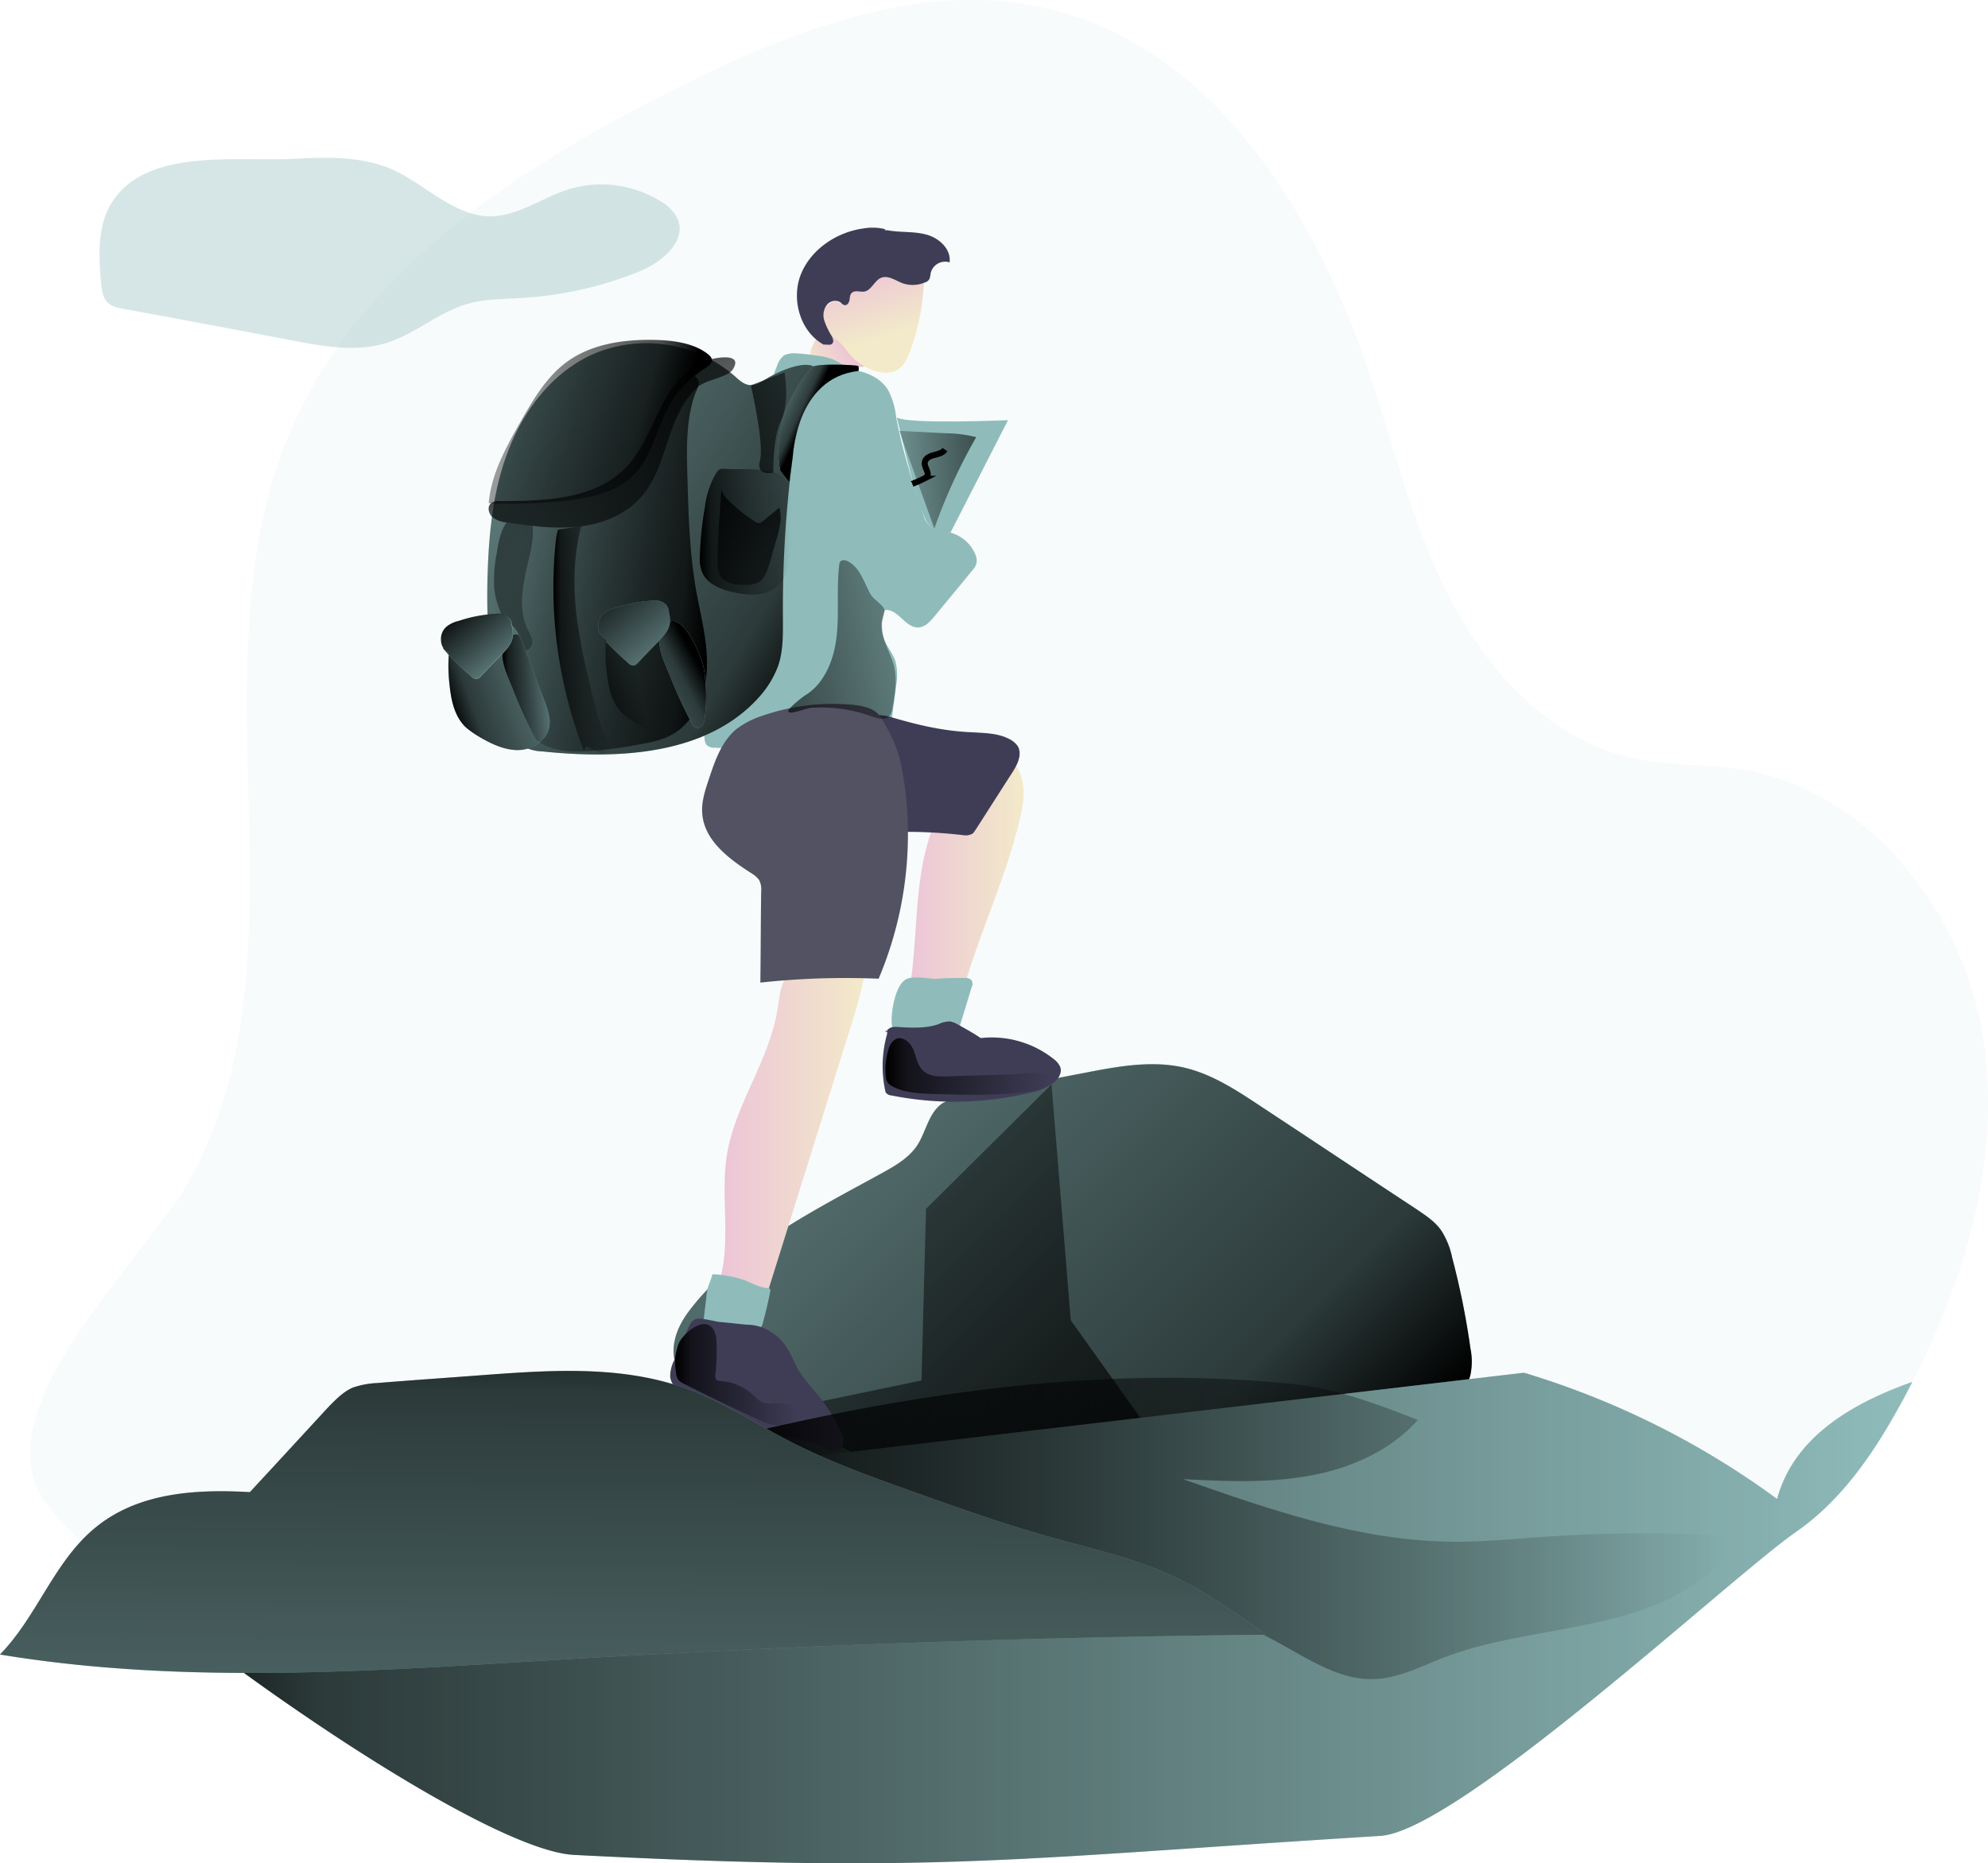<svg id="Layer_1" data-name="Layer 1" xmlns="http://www.w3.org/2000/svg" xmlns:xlink="http://www.w3.org/1999/xlink" width="510.81" height="478.8" viewBox="0 0 510.81 478.8">
  <defs>
    <linearGradient id="linear-gradient" x1="380.12" y1="402.43" x2="137.99" y2="159.16" gradientUnits="userSpaceOnUse">
      <stop offset="0.01"/>
      <stop offset="0.13" stop-opacity="0.69"/>
      <stop offset="1" stop-opacity="0"/>
    </linearGradient>
    <linearGradient id="linear-gradient-2" x1="356.16" y1="403.88" x2="176.89" y2="223.76" xlink:href="#linear-gradient"/>
    <linearGradient id="linear-gradient-3" x1="276.8" y1="256.45" x2="306.74" y2="256.45" gradientTransform="matrix(1, 0, 0, -1, 0, 490)" gradientUnits="userSpaceOnUse">
      <stop offset="0" stop-color="#ecc4d7"/>
      <stop offset="0.42" stop-color="#efd4d1"/>
      <stop offset="1" stop-color="#f2eac9"/>
    </linearGradient>
    <linearGradient id="linear-gradient-4" x1="228.33" y1="196.6" x2="266.27" y2="196.6" xlink:href="#linear-gradient-3"/>
    <linearGradient id="linear-gradient-5" x1="261.32" y1="398.19" x2="251.37" y2="392.11" xlink:href="#linear-gradient-3"/>
    <linearGradient id="linear-gradient-6" x1="265.89" y1="418.75" x2="271.62" y2="400.71" xlink:href="#linear-gradient-3"/>
    <linearGradient id="linear-gradient-7" x1="64.91" y1="418.77" x2="535.15" y2="418.77" xlink:href="#linear-gradient"/>
    <linearGradient id="linear-gradient-8" x1="227.89" y1="395.76" x2="487.45" y2="395.76" xlink:href="#linear-gradient"/>
    <linearGradient id="linear-gradient-9" x1="259.95" y1="172.53" x2="104.26" y2="79.8" xlink:href="#linear-gradient"/>
    <linearGradient id="linear-gradient-10" x1="227" y1="149.15" x2="171.22" y2="145.64" xlink:href="#linear-gradient"/>
    <linearGradient id="linear-gradient-11" x1="143.85" y1="145.61" x2="202.81" y2="159.63" xlink:href="#linear-gradient"/>
    <linearGradient id="linear-gradient-12" x1="159.01" y1="185.82" x2="204.81" y2="169.79" xlink:href="#linear-gradient"/>
    <linearGradient id="linear-gradient-13" x1="191.53" y1="102.11" x2="252.49" y2="186.53" xlink:href="#linear-gradient"/>
    <linearGradient id="linear-gradient-14" x1="172.85" y1="179.8" x2="184.81" y2="179.8" xlink:href="#linear-gradient"/>
    <linearGradient id="linear-gradient-15" x1="193.78" y1="181.41" x2="227.63" y2="173.81" gradientUnits="userSpaceOnUse">
      <stop offset="0.01"/>
      <stop offset="0.42" stop-opacity="0"/>
    </linearGradient>
    <linearGradient id="linear-gradient-16" x1="223.94" y1="174.1" x2="184.73" y2="195" xlink:href="#linear-gradient"/>
    <linearGradient id="linear-gradient-17" x1="185.95" y1="167.39" x2="200.87" y2="167.39" xlink:href="#linear-gradient"/>
    <linearGradient id="linear-gradient-18" x1="223.57" y1="139.63" x2="247.07" y2="139.63" xlink:href="#linear-gradient"/>
    <linearGradient id="linear-gradient-19" x1="236.35" y1="124.16" x2="235.96" y2="194.94" xlink:href="#linear-gradient"/>
    <linearGradient id="linear-gradient-20" x1="307.47" y1="124.34" x2="261.67" y2="127.49" xlink:href="#linear-gradient"/>
    <linearGradient id="linear-gradient-21" x1="223.37" y1="176.35" x2="309.69" y2="157.97" xlink:href="#linear-gradient"/>
    <linearGradient id="linear-gradient-22" x1="251.2" y1="110.02" x2="236.22" y2="102.96" xlink:href="#linear-gradient"/>
    <linearGradient id="linear-gradient-23" x1="227.54" y1="112.8" x2="275.62" y2="109.36" xlink:href="#linear-gradient"/>
    <linearGradient id="linear-gradient-24" x1="218.04" y1="117.69" x2="136.19" y2="97.09" xlink:href="#linear-gradient"/>
    <linearGradient id="linear-gradient-25" x1="196" y1="149.43" x2="223.33" y2="182.92" gradientUnits="userSpaceOnUse">
      <stop offset="0.01"/>
      <stop offset="1" stop-opacity="0"/>
    </linearGradient>
    <linearGradient id="linear-gradient-26" x1="159.75" y1="158" x2="179.59" y2="182.04" xlink:href="#linear-gradient-25"/>
    <linearGradient id="linear-gradient-27" x1="207.11" y1="323.28" x2="205.39" y2="613.48" xlink:href="#linear-gradient"/>
    <linearGradient id="linear-gradient-28" x1="217.24" y1="356.28" x2="248.96" y2="356.28" xlink:href="#linear-gradient"/>
    <linearGradient id="linear-gradient-29" x1="271.27" y1="277.01" x2="313.89" y2="277.01" xlink:href="#linear-gradient"/>
  </defs>
  <title>Hiking Traveller</title>
  <path d="M535.15,358.09q-1.1,2.16-2.25,4.29c-7,13-15.45,25.82-27.64,34.26-16.57,11.48-86.72,76.91-106.85,78.13-93.61,5.8-113.45,9.66-207.16,4.88-23-1.17-97.18-52.63-126.34-80.27A94.83,94.83,0,0,1,56.07,390C37.37,366.45,81,326.6,92.26,306.58c31.92-56.72.71-131.23,25.51-191.41,17.28-42,58.55-68.71,99.11-89.14,30.29-15.25,64.45-28.77,97.38-20.54C356,16,382,58.05,395.58,98.91c6.71,20,11.59,40.86,21.65,59.56s26.22,35.28,47,39.55c8.74,1.83,17.79,1.32,26.63,2.64,32.33,5,56.62,35.37,62.21,67.59C558.35,298.89,549.33,330.35,535.15,358.09Z" transform="translate(-43.76 -3)" fill="#8fbcbb" opacity="0.07" style="isolation: isolate"/>
  <path d="M270.44,304.41c3.35-1.83,6.81-3.86,8.94-7,2.34-3.56,2.95-8.44,6.51-10.88a15.53,15.53,0,0,1,5.29-1.83l31.71-6.1c7.83-1.52,16-3,23.89-1.52s14.74,6.1,21.34,10.47c13.12,8.64,26.23,17.38,39.34,26,2.54,1.73,5.29,3.45,6.91,6.1a20.82,20.82,0,0,1,2.54,6.6,199.84,199.84,0,0,1,4.68,23.28,16.66,16.66,0,0,1,0,6.71c-.51,2.24-1.93,4.07-3.25,5.9-9.46,13.11-18.91,26.12-28.46,39.23-2.14,3.05-4.68,6.2-8.34,6.91-2,.41-4.17-.1-6.2-.5-24.5-4.88-50.32-1.73-74.3-8.54-9-2.54-17.39-6.41-25.82-10.27s-17.08-7.83-25.62-11.79c-14-6.4-43.3-17.79-28.87-37.2C232.73,324,253.46,313.76,270.44,304.41Z" transform="translate(-43.76 -3)" fill="#8fbcbb"/>
  <path d="M270.44,304.41c3.35-1.83,6.81-3.86,8.94-7,2.34-3.56,2.95-8.44,6.51-10.88a15.53,15.53,0,0,1,5.29-1.83l31.71-6.1c7.83-1.52,16-3,23.89-1.52s14.74,6.1,21.34,10.47c13.12,8.64,26.23,17.38,39.34,26,2.54,1.73,5.29,3.45,6.91,6.1a20.82,20.82,0,0,1,2.54,6.6,199.84,199.84,0,0,1,4.68,23.28,16.66,16.66,0,0,1,0,6.71c-.51,2.24-1.93,4.07-3.25,5.9-9.46,13.11-18.91,26.12-28.46,39.23-2.14,3.05-4.68,6.2-8.34,6.91-2,.41-4.17-.1-6.2-.5-24.5-4.88-50.32-1.73-74.3-8.54-9-2.54-17.39-6.41-25.82-10.27s-17.08-7.83-25.62-11.79c-14-6.4-43.3-17.79-28.87-37.2C232.73,324,253.46,313.76,270.44,304.41Z" transform="translate(-43.76 -3)" fill="url(#linear-gradient)"/>
  <path d="M239.33,366.31l41.21-8.58,1.15-44.08,32.25-32,4.95,60.63L363,404.09s-68.12-5.15-81.85-16.6S239.33,366.31,239.33,366.31Z" transform="translate(-43.76 -3)" fill="url(#linear-gradient-2)"/>
  <path d="M306.32,203.17c.92,3.35.31,6.91-.51,10.27-3.66,15.65-10.87,30.18-15,45.64-.71,2.64-1.32,5.38-2.95,7.52s-4.57,3.66-7.11,2.74a6.5,6.5,0,0,1-3.77-5.28,22.38,22.38,0,0,1,.51-6.81c1.83-11.29,1.32-23,3.76-34.16,1.53-7,4.48-14,9.25-19.51C295,198.49,303.47,193.11,306.32,203.17Z" transform="translate(-43.76 -3)" fill="url(#linear-gradient-3)"/>
  <path d="M230.59,299.43c-1.83,10.77,1.12,22.26-1.93,32.73a4,4,0,0,0-.2,2.44,3,3,0,0,0,1.73,1.42,19.22,19.22,0,0,0,7.11,1.83,3.46,3.46,0,0,0,2.44-.51,4.82,4.82,0,0,0,1.22-2.13q10.83-34.6,21.65-69.22c1.73-5.59,3.46-11.29,3.66-17.08,0,.1-16.57,2-18.4,3.15-3.76,2.34-3.66,6.71-4.37,10.57C241.27,275.75,232.83,286.52,230.59,299.43Z" transform="translate(-43.76 -3)" fill="url(#linear-gradient-4)"/>
  <path d="M254.89,88a2.64,2.64,0,0,1,.91-.91,2.79,2.79,0,0,1,1.63-.1c2.13.4,3.76,2.13,5.18,3.76A14.33,14.33,0,0,1,266,96.54c0,.2.1.41,0,.51a.79.79,0,0,1-.51.2c-3,.31-10,.92-12.61-.91S253.57,89.83,254.89,88Z" transform="translate(-43.76 -3)" fill="url(#linear-gradient-5)"/>
  <path d="M277.55,93.29c-.61,1.73-1.42,3.56-2.94,4.57-1.93,1.32-4.58,1-6.81.21a14.62,14.62,0,0,1-6.1-4.48,25.83,25.83,0,0,0-2.54-3,24.46,24.46,0,0,1-2-1.52,6,6,0,0,1-1.72-6,4.14,4.14,0,0,1,1.83-2.34,2.45,2.45,0,0,1,2.74.41,26.46,26.46,0,0,1,1.22-7.93,9.1,9.1,0,0,1,2.64-4.47,9.2,9.2,0,0,1,4.37-1.42c4.58-.72,12.71-1.63,12.91,4.67A55.72,55.72,0,0,1,277.55,93.29Z" transform="translate(-43.76 -3)" fill="url(#linear-gradient-6)"/>
  <path d="M255.4,91.56c-6.1-3.35-8.44-11.79-5.8-18.2s9.25-10.77,16.16-11.68a13.54,13.54,0,0,1,5.39.2c-.2.3.31.3.71.3,3.26.61,6.71.21,10,1.12s6.31,3.76,5.9,7.12a3.82,3.82,0,0,0-4.88,2.84,6,6,0,0,1-.3,1.43,1.94,1.94,0,0,1-1.22.91,7.92,7.92,0,0,1-5.9.1c-1.73-.71-3.56-2-5.29-1.32s-2.54,3.36-4.47,3.56c-1,.1-2.23-.41-3.05.3-.51.41-.51,1.22-.61,1.83s-.51,1.43-1.22,1.33c-.4,0-.81-.41-1.12-.72a2.69,2.69,0,0,0-3.65.92,4.48,4.48,0,0,0-.41,4,18.65,18.65,0,0,0,1.83,3.76,3.39,3.39,0,0,1,.4,1.32C257.63,92,256.51,91.46,255.4,91.56Z" transform="translate(-43.76 -3)" fill="#3f3d56"/>
  <path d="M243.4,97.05a5.77,5.77,0,0,1,1.83-2.75,6.34,6.34,0,0,1,3.05-.5c2.13.1,4.17.4,6.3.71a15.32,15.32,0,0,1,3.15.81,21.66,21.66,0,0,1,4.88,3.05,75.12,75.12,0,0,0-9.65,1c-2.75.5-5.39,1.52-8.14,1.93C241.27,101.93,242.49,99.39,243.4,97.05Z" transform="translate(-43.76 -3)" fill="#8fbcbb"/>
  <path d="M222.66,126.63a87.59,87.59,0,0,0-2.23,10.16c-1.83,10.07-3.66,20-5.49,30.09-.61,3.15-.92,6.81,1.52,8.84,1.33,1.12,3.16,1.43,4.88,1.83a3.2,3.2,0,0,1,1.53.82,4,4,0,0,1,.51,1.62c.5,4.27.91,8.54,1.42,12.81a3,3,0,0,0,.51,1.63,2.74,2.74,0,0,0,2.13.71,121.12,121.12,0,0,0,43.91-6,2.9,2.9,0,0,0,1.33-.81,2.09,2.09,0,0,0,.3-1.12c.31-2.64.71-5.18,1-7.83a14.69,14.69,0,0,0-.1-6.3c-.61-2.13-2.24-3.86-3-5.89a9.4,9.4,0,0,1,.3-7.42c3.25-.41,5.18,4.57,8.54,4.47,1.73-.1,2.95-1.43,4.07-2.75,3.25-4,6.6-7.93,9.86-12a3.78,3.78,0,0,0,1-1.73,3.74,3.74,0,0,0-.3-2.34,9.7,9.7,0,0,0-6.51-5.59c-1.63-.4-3.56-.4-4.88-1.42a6.66,6.66,0,0,1-2.13-3.76c-2.65-8-5.29-16.16-6.81-24.5a19.64,19.64,0,0,0-2-6.81c-1.72-2.95-5.08-4.57-8.43-5.18a31.11,31.11,0,0,0-10.17.51c-3.56.61-8.64.71-11.69,2.54a50.23,50.23,0,0,0-19,25.41Z" transform="translate(-43.76 -3)" fill="#8fbcbb"/>
  <path d="M274.2,110.26c2.54,1.83,28.56.71,28.56.71L288,139.84s-3.54.22-5.08-1.42S279.88,134.54,274.2,110.26Z" transform="translate(-43.76 -3)" fill="#8fbcbb"/>
  <path d="M293.51,191.17c3.36.21,6.81.21,9.76,1.83a5.6,5.6,0,0,1,2,1.73c1.22,2.14-.1,4.78-1.42,6.81-3.15,4.88-6.3,9.86-9.45,14.74a6.32,6.32,0,0,1-.71.92,3.74,3.74,0,0,1-2.54.4,124.74,124.74,0,0,0-26.13-.3c-2.64-3.56-5.28-7.22-6.81-11.39s-1.83-9,.31-13a12.32,12.32,0,0,1,14-5.69C279.38,189.24,286,190.87,293.51,191.17Z" transform="translate(-43.76 -3)" fill="#3f3d56"/>
  <path d="M226.83,330.43a23.89,23.89,0,0,1-1,2.85,12.74,12.74,0,0,0-.61,3.45c-.21,1.63-.41,3.26-.61,5a3.13,3.13,0,0,0,.1,1.73c.3.61.91.82,1.52,1.12,2.85,1,6.1.92,9.15.92,1.42,0,3-.21,3.86-1.33a3.83,3.83,0,0,0,.61-1.52c.71-2.64,1.32-5.18,1.83-7.83,0-.2.1-.51-.1-.61a.77.77,0,0,0-.51-.2c-2.54-.2-4.37-1.53-6.6-2.24A29.47,29.47,0,0,0,226.83,330.43Z" transform="translate(-43.76 -3)" fill="#8fbcbb"/>
  <path d="M217.07,352.39a9.18,9.18,0,0,0-1.11,4.37c.3,2.64,2.84,4.27,5.18,5.59a106.48,106.48,0,0,0,29,10.88,16.27,16.27,0,0,1,3.25.81,25.89,25.89,0,0,0,3.56,1.52c1.22.31,2.85,0,3.35-1.22a3.72,3.72,0,0,0-.4-3.25,44.06,44.06,0,0,0-5.9-9.55,56.89,56.89,0,0,1-4.78-6c-1.21-2-2-4.27-3.25-6.2a12.31,12.31,0,0,0-4-4,11.21,11.21,0,0,0-6.2-1.93c-2.34-.2-4.68-.51-7.12-.71-1.62-.2-4.17-1-5.79-.81-1.83.3-2.24,2.64-3,4.06S217.07,350.56,217.07,352.39Z" transform="translate(-43.76 -3)" fill="#3f3d56"/>
  <path d="M291.68,254.3a2.14,2.14,0,0,1,1.73.61,1.91,1.91,0,0,1,0,1.83q-1.68,5.49-3.35,11a4,4,0,0,1-.71,1.42,3.73,3.73,0,0,1-2,.91,38.39,38.39,0,0,1-9.65.51A7.66,7.66,0,0,1,275,270c-1.83-1-2.23-3.45-2.13-5.49.1-2.74,1.22-9.15,4.17-10.06,1.83-.61,5.08,0,7.11.1C286.6,254.3,289.14,254.3,291.68,254.3Z" transform="translate(-43.76 -3)" fill="#8fbcbb"/>
  <path d="M295.75,269.75c-1.93-1.32-4-2.44-6-3.56a5.81,5.81,0,0,0-1.83-.71,6.7,6.7,0,0,0-3.05.71c-3.25,1.12-6.91.92-10.36.71a5.05,5.05,0,0,0-1.73.1c-.51.21-1.12.61-1.22,1.12-.31.21-.41-.4-.1-.2s.3.61.2.91a30.28,30.28,0,0,0-.51,14.13c.1.31.1.71.31.92a2,2,0,0,0,1.32.61,82.59,82.59,0,0,0,35.27-.61,17.25,17.25,0,0,0,5.89-2.24c1.53-1,2.85-2.74,2.24-4.47a5.07,5.07,0,0,0-1.63-2A25.62,25.62,0,0,0,295.75,269.75Z" transform="translate(-43.76 -3)" fill="#3f3d56"/>
  <path d="M535.15,358.09q-1.1,2.16-2.25,4.29c-7,13-15.45,25.82-27.64,34.26-16.57,11.48-86.72,76.91-106.85,78.13-93.61,5.8-113.45,9.66-207.16,4.88-23-1.17-97.18-52.63-126.34-80.27l370.4-43.64a213.33,213.33,0,0,1,65.06,32.43C504.63,372.49,519.23,363.72,535.15,358.09Z" transform="translate(-43.76 -3)" fill="#8fbcbb"/>
  <path d="M535.15,358.09q-1.1,2.16-2.25,4.29c-7,13-15.45,25.82-27.64,34.26-16.57,11.48-86.72,76.91-106.85,78.13-93.61,5.8-113.45,9.66-207.16,4.88-23-1.17-97.18-52.63-126.34-80.27l370.4-43.64a213.33,213.33,0,0,1,65.06,32.43C504.63,372.49,519.23,363.72,535.15,358.09Z" transform="translate(-43.76 -3)" fill="url(#linear-gradient-7)"/>
  <path d="M408.07,367.88c-7.13,8.05-17.59,12.54-28.18,14.4s-21.43,1.35-32.17.81c22.4,7.87,45.3,15.82,69,16.08,8.3.1,16.58-.76,24.87-1.32a352.37,352.37,0,0,1,45.61-.16c1.05,4.08-2.16,8-5.48,10.57-18.61,14.48-45,12.23-67,20.69-5.84,2.25-11.58,5.31-17.83,5.52-8.66.31-16.41-4.82-24-9-22.39-12.47-47.84-18.15-73-23-25.5-4.89-52.55-9.72-72-26.87,3.27-3.17,7.93-4.36,12.37-5.38,44.27-10.2,90.09-16.2,135.5-11.59C386.82,359.73,397.7,363.81,408.07,367.88Z" transform="translate(-43.76 -3)" fill="url(#linear-gradient-8)"/>
  <path d="M247.47,120.22A300.08,300.08,0,0,0,244.93,162c0,4.07.1,8.24-1.22,12.1a25.17,25.17,0,0,1-4.88,8c-13.22,14.84-35.88,16.06-55.6,14a11.43,11.43,0,0,1-5.49-1.53c-2-1.32-3.05-3.66-3.87-5.89-4.57-12.51-5.28-26.13-4.77-39.55.4-10.67,1.62-21.44,5.69-31.41s11.08-18.9,20.84-23.48a34.73,34.73,0,0,1,36.89,5.39c1.22,1.12,2.55,2.34,4.17,2.34,1.43,0,2.75-.92,4-1.63,4.16-2.54,13.52-6.5,13.92-.2.1,2.24-3.56,6.4-4.37,8.54A45.32,45.32,0,0,0,247.47,120.22Z" transform="translate(-43.76 -3)" fill="#8fbcbb"/>
  <path d="M247.47,120.22A300.08,300.08,0,0,0,244.93,162c0,4.07.1,8.24-1.22,12.1a25.17,25.17,0,0,1-4.88,8c-13.22,14.84-35.88,16.06-55.6,14a11.43,11.43,0,0,1-5.49-1.53c-2-1.32-3.05-3.66-3.87-5.89-4.57-12.51-5.28-26.13-4.77-39.55.4-10.67,1.62-21.44,5.69-31.41s11.08-18.9,20.84-23.48a34.73,34.73,0,0,1,36.89,5.39c1.22,1.12,2.55,2.34,4.17,2.34,1.43,0,2.75-.92,4-1.63,4.16-2.54,13.52-6.5,13.92-.2.1,2.24-3.56,6.4-4.37,8.54A45.32,45.32,0,0,0,247.47,120.22Z" transform="translate(-43.76 -3)" fill="url(#linear-gradient-9)"/>
  <path d="M225.39,174.53c-.23,6.72-3,13.85-8.83,17.17-2.88,1.64-6.21,2.21-9.48,2.76a88.57,88.57,0,0,1-14.85,1.64,19.36,19.36,0,0,1-9.15-1.87c-3.94-2.1-6.42-6.14-8.51-10.08a36.59,36.59,0,0,1-3.32-7.88,41.87,41.87,0,0,1-.87-11c.09-8.27.32-16.58,1.86-24.71a69.55,69.55,0,0,1,2.09-8.21A126.86,126.86,0,0,0,190,131.5c5.77-.7,11.84-2,16.06-6,5.7-5.39,6.5-14.2,11-20.61a27.23,27.23,0,0,1,5.06-5.28c2.34,1.44.66,3-.19,5.89-1.93,6.49-1.73,13.4-1.54,20.1.27,9.69.55,19.41,2.21,29C223.8,161.21,225.62,167.81,225.39,174.53Z" transform="translate(-43.76 -3)" fill="url(#linear-gradient-10)"/>
  <path d="M179.25,164.49c.57,1.19,1.33,2.38,1.26,3.69a2.28,2.28,0,0,1-1.7,2c-.19-.48-.37-1-.57-1.48a27,27,0,0,0-1.11-2.53,2.17,2.17,0,0,0-1.73.08c-2.28-3.87-4.27-7.93-4.67-12.36a37.15,37.15,0,0,1,.7-8.92c.42-2.58.88-5.24,2.3-7.42a3.09,3.09,0,0,1,.26-.37h.09c2.17.32,4.35.64,6.51.87.52,3.75-.93,8.28-1.66,11.73C177.89,154.68,177.13,160,179.25,164.49Z" transform="translate(-43.76 -3)" fill="url(#linear-gradient-11)"/>
  <path d="M184.75,190.46a5.13,5.13,0,0,1-.27.78,6.63,6.63,0,0,1-1.73,2.31,9.31,9.31,0,0,1-6.23,2.2c-3.46-.1-6.81-1.73-9.86-3.56a23.49,23.49,0,0,1-3.26-2.34c-2.94-2.84-3.76-7.11-4.16-11.18a39.68,39.68,0,0,1-.17-7.39c-.49-.54-1-1.09-1.46-1.65l17.65-6a9.1,9.1,0,0,1,1.87,2.57,27,27,0,0,1,1.11,2.53c1.83,4.78,3.56,9.45,5.39,14.23a23.09,23.09,0,0,1,1.18,3.85A7.59,7.59,0,0,1,184.75,190.46Z" transform="translate(-43.76 -3)" fill="#8fbcbb"/>
  <path d="M184.75,190.46a5.13,5.13,0,0,1-.27.78,6.63,6.63,0,0,1-1.73,2.31,9.31,9.31,0,0,1-6.23,2.2c-3.46-.1-6.81-1.73-9.86-3.56a23.49,23.49,0,0,1-3.26-2.34c-2.94-2.84-3.76-7.11-4.16-11.18a39.68,39.68,0,0,1-.17-7.39c-.49-.54-1-1.09-1.46-1.65l17.65-6a9.1,9.1,0,0,1,1.87,2.57,27,27,0,0,1,1.11,2.53c1.83,4.78,3.56,9.45,5.39,14.23a23.09,23.09,0,0,1,1.18,3.85A7.59,7.59,0,0,1,184.75,190.46Z" transform="translate(-43.76 -3)" fill="url(#linear-gradient-12)"/>
  <path d="M232,98c-1.32,2-6.81,2.54-9,4.48-2.84,2.54-4.88,6.3-6.3,10.06-2.44,6.3-3.76,13.32-8.34,18.3-4.06,4.57-10.16,6.91-16.16,7.52a55.06,55.06,0,0,1-11.68-.25c-2.16-.23-4.34-.55-6.51-.87H174a6.55,6.55,0,0,1-3.78-1.41c-1-1-1.32-2.75-.2-3.56a3.33,3.33,0,0,1,2.24-.51c11.59,0,24.49-.41,32.42-8.74,4.78-5,6.81-12,10.37-18,2.14-3.66,5.29-7.22,9.25-9C226.43,95,235.17,93.19,232,98Z" transform="translate(-43.76 -3)" fill="url(#linear-gradient-13)"/>
  <path d="M159.24,170c0,.16-.05.33-.07.5" transform="translate(-43.76 -3)" fill="none" stroke="#000" stroke-miterlimit="10" stroke-width="1.03"/>
  <path d="M184.81,186.79c-.05,1.3-.14,2.6-.26,3.88,0,.19-.05.37-.07.57a3.51,3.51,0,0,1-.64,1.66,1.61,1.61,0,0,1-1.09.65,1.24,1.24,0,0,1-.95-.24,3.49,3.49,0,0,1-.51-.71,115.46,115.46,0,0,1-5.69-12.4c-1.22-3.15-3.86-8.14-2.23-11.49a5,5,0,0,1,2-2.45,2.17,2.17,0,0,1,1.73-.08,27,27,0,0,1,1.11,2.53c.2.5.38,1,.57,1.48,1.62,4.27,3.19,8.47,4.82,12.75A23.09,23.09,0,0,1,184.81,186.79Z" transform="translate(-43.76 -3)" fill="url(#linear-gradient-14)"/>
  <path d="M199.59,166.58c0,.16-.05.32-.07.49" transform="translate(-43.76 -3)" fill="none" stroke="#000" stroke-miterlimit="10" stroke-width="1.03"/>
  <path d="M215.61,160.15a13.48,13.48,0,0,1,3,5.1c1.83,4.78,3.56,9.46,5.39,14.24.91,2.43,1.83,5.08,1.11,7.52-.91,3.35-4.77,5.38-8.23,5.28s-6.81-1.73-9.86-3.55a24.51,24.51,0,0,1-3.25-2.34c-2.95-2.85-3.76-7.12-4.17-11.18a39.81,39.81,0,0,1-.16-7.39c-.5-.54-1-1.09-1.47-1.66" transform="translate(-43.76 -3)" fill="url(#linear-gradient-15)"/>
  <path d="M221.65,189.14a2.86,2.86,0,0,0,.51.71,1.47,1.47,0,0,0,2-.4,4.16,4.16,0,0,0,.71-2.24,43.63,43.63,0,0,0-.3-12.6c-.61-3.26-6.71-18-10.88-9.36-1.63,3.36,1,8.34,2.24,11.49A121.51,121.51,0,0,0,221.65,189.14Z" transform="translate(-43.76 -3)" fill="#8fbcbb"/>
  <path d="M221.65,189.14a2.86,2.86,0,0,0,.51.71,1.47,1.47,0,0,0,2-.4,4.16,4.16,0,0,0,.71-2.24,43.63,43.63,0,0,0-.3-12.6c-.61-3.26-6.71-18-10.88-9.36-1.63,3.36,1,8.34,2.24,11.49A121.51,121.51,0,0,0,221.65,189.14Z" transform="translate(-43.76 -3)" fill="url(#linear-gradient-16)"/>
  <path d="M193.09,138.22a55.43,55.43,0,0,0-1.63,10.87c-.61,11.18,2,22.26,4.67,33.14,1,4.07,1.94,8.13,4.17,11.69a2.78,2.78,0,0,1,.51,1.93c-.3.61-1.12.71-1.83.71-1.63,0-3-1.32-4.67-1.73-.21.41-.31.72-.51,1.12a116.56,116.56,0,0,1-7.32-53.06,23.37,23.37,0,0,1,.61-3.76" transform="translate(-43.76 -3)" fill="url(#linear-gradient-17)"/>
  <path d="M230.19,123.48a3.35,3.35,0,0,0-1.43.1,3.17,3.17,0,0,0-1,1,22.9,22.9,0,0,0-2.85,8.53,88.44,88.44,0,0,0-1.32,12.61,9.8,9.8,0,0,0,.41,3.86c1.11,3.46,5.08,5,8.64,5.69,3.76.82,8.13.92,11-1.73s3.05-7,3.05-10.87c0-4.27,1.73-13.72-1.83-17.08C241.77,122.87,234,123.78,230.19,123.48Z" transform="translate(-43.76 -3)" fill="url(#linear-gradient-18)"/>
  <path d="M244,133.44c-1.32,1.12-2.74,2.23-4.06,3.35a1.78,1.78,0,0,1-1.12.61,2.09,2.09,0,0,1-1.32-.51,40.53,40.53,0,0,1-6.92-5.69c-.81-.81-1.62-1.93-1.42-3-.41,6.41-1.12,12.81-1,19.32a6.39,6.39,0,0,0,.61,3.35c1.12,2,3.76,2.44,6.1,2.44a7.54,7.54,0,0,0,3.66-.61c1.73-1,2.34-3.05,2.95-4.88.61-2,1.12-4,1.73-6a31.46,31.46,0,0,0,1-4.16A9.5,9.5,0,0,0,244,133.44Z" transform="translate(-43.76 -3)" fill="url(#linear-gradient-19)"/>
  <path d="M168,58.49c7.63.92,14.44-4.47,21.76-6.81a29,29,0,0,1,23.68,3,10.43,10.43,0,0,1,4.47,4.68c2.34,5.79-4.27,11.18-10.16,13.52a95.85,95.85,0,0,1-30.09,6.7c-4.68.31-9.35.21-13.82,1.53-7.42,2.13-13.42,7.72-20.74,10-7.83,2.44-16.16.92-24.19-.61C104.47,87.77,90,85,75.5,82.38c-1.52-.31-3.15-.61-4.16-1.73-1.22-1.22-1.43-3.25-1.63-5-.61-7.12-1-14.94,3-20.94,9-13.72,31.92-10.16,45.94-10.88,8.34-.4,15.76-.81,24,1.94C151.44,48.94,158.86,57.48,168,58.49Z" transform="translate(-43.76 -3)" fill="#8fbcbb" opacity="0.37"/>
  <path d="M274.81,113.72l11.79.61a34.16,34.16,0,0,1,8,1,143,143,0,0,0-10.77,23.48" transform="translate(-43.76 -3)" fill="url(#linear-gradient-20)"/>
  <path d="M278.16,127.34c1-.41,2-.81,3-1.32a2.51,2.51,0,0,0,.82-.61c.61-1-.71-2.24-.61-3.46s1.32-1.73,2.34-2,2.23-.51,2.84-1.42" transform="translate(-43.76 -3)" fill="none" stroke="#000" stroke-miterlimit="10" stroke-width="1.54"/>
  <path d="M269.52,254.5a201.4,201.4,0,0,0-30.39,1c.1-7.83.1-15.66.21-23.48a5.28,5.28,0,0,0-.51-2.85,6.47,6.47,0,0,0-1.93-1.73c-5.9-3.76-12.3-8.54-12.71-15.55-.2-2.85.71-5.69,1.63-8.44,1.62-4.88,3.35-10.06,7.31-13.21a22.64,22.64,0,0,1,6.61-3.35,55.4,55.4,0,0,1,23.38-2.75c2.64.31,5.59.92,7,3.25,2.75,4.58,4.38,7.83,5.39,13.22a91,91,0,0,1,1.53,18.19A95.13,95.13,0,0,1,269.52,254.5Z" transform="translate(-43.76 -3)" fill="#525263"/>
  <path d="M261.69,147.27c-.63-.34-1.52-.51-2,0a1.77,1.77,0,0,0-.3.93c-.72,6,0,12.1-.64,18.11s-3,12.33-8.21,15.44c-.63.39-4.16,3.19-4.23,3.93-.12,1.3,4.51-.7,5.81-.79a37.71,37.71,0,0,1,15.51,2.17c1.59.58,3.66,1.15,4.75-.14a4,4,0,0,0,.7-1.93c.64-3.6,1.27-7.32.39-10.86-.64-2.56-2.05-4.87-2.69-7.42a12.74,12.74,0,0,1-.39-3.48c0-.91.84-3,.56-3.73-.39-1.06-2.71-2.5-3.43-3.7C265.82,152.92,264.9,149,261.69,147.27Z" transform="translate(-43.76 -3)" fill="url(#linear-gradient-21)"/>
  <path d="M247.47,120.22s.83-20.17,16.86-21.88c0,0,.28-1.15-.2-1.34s-10.78-.76-11.73.38S241.52,109,244.2,123.9l2.38,3.06Z" transform="translate(-43.76 -3)" fill="#8fbcbb"/>
  <path d="M247.47,120.22s.83-20.17,16.86-21.88c0,0,.28-1.15-.2-1.34s-10.78-.76-11.73.38S241.52,109,244.2,123.9l2.38,3.06Z" transform="translate(-43.76 -3)" fill="url(#linear-gradient-22)"/>
  <path d="M236.69,102s3.5,15,2.35,19.3,3.44,3.15,3.44,3.15-.29-8.59,2-13.46.86-12.3.86-12.3Z" transform="translate(-43.76 -3)" fill="url(#linear-gradient-23)"/>
  <path d="M223.26,98.77c-.36.28-.73.57-1.09.87a27.23,27.23,0,0,0-5.06,5.28c-4.51,6.41-5.31,15.22-11,20.61-4.22,4-10.29,5.27-16.06,6a126.86,126.86,0,0,1-15.71.89c-1.67,0-3.33,0-5-.12.62-7.53,4.46-14.38,8.21-21,3.24-5.64,6.61-11.47,11.87-15.31,6-4.38,13.7-5.66,21.11-5.66,4.91,0,10.95.47,15,3.56C228.43,96.11,225.29,97.22,223.26,98.77Z" transform="translate(-43.76 -3)" fill="url(#linear-gradient-24)"/>
  <path d="M215.85,163.32c-.3,1.73-1.62,3.15-2.84,4.48-1.83,1.83-3.56,3.65-5.29,5.48a2.36,2.36,0,0,1-1,.72,1.78,1.78,0,0,1-1.53-.61,77.23,77.23,0,0,1-5.75-5.56c0-.26,0-.51.09-.76a2.37,2.37,0,0,1-.13.32,3.8,3.8,0,0,1-1.93-3.36,4.06,4.06,0,0,1,1.62-3.55,7.72,7.72,0,0,1,2.95-1.32,35,35,0,0,1,9.76-1.83,3.75,3.75,0,0,1,3.25,1.22,3.36,3.36,0,0,1,.57,1.6,1.85,1.85,0,0,1,0,.23A7.15,7.15,0,0,1,215.85,163.32Z" transform="translate(-43.76 -3)" fill="#8fbcbb"/>
  <path d="M215.85,163.32c-.3,1.73-1.62,3.15-2.84,4.48-1.83,1.83-3.56,3.65-5.29,5.48a2.36,2.36,0,0,1-1,.72,1.78,1.78,0,0,1-1.53-.61,77.23,77.23,0,0,1-5.75-5.56c0-.26,0-.51.09-.76a2.37,2.37,0,0,1-.13.32,3.8,3.8,0,0,1-1.93-3.36,4.06,4.06,0,0,1,1.62-3.55,7.72,7.72,0,0,1,2.95-1.32,35,35,0,0,1,9.76-1.83,3.75,3.75,0,0,1,3.25,1.22,3.36,3.36,0,0,1,.57,1.6,1.85,1.85,0,0,1,0,.23A7.15,7.15,0,0,1,215.85,163.32Z" transform="translate(-43.76 -3)" fill="url(#linear-gradient-25)"/>
  <path d="M175.5,166.78c-.3,1.73-1.63,3.15-2.85,4.47-1.83,1.83-3.55,3.66-5.28,5.49a2.29,2.29,0,0,1-1,.71,1.72,1.72,0,0,1-1.52-.61,77.36,77.36,0,0,1-5.76-5.56c0-.25.05-.51.1-.75l-.14.32a3.81,3.81,0,0,1-1.93-3.36,4.13,4.13,0,0,1,1.63-3.56,7.81,7.81,0,0,1,3-1.32,35.4,35.4,0,0,1,9.75-1.83,3.8,3.8,0,0,1,3.26,1.22,3.66,3.66,0,0,1,.57,1.61,2.07,2.07,0,0,1,0,.22A7.38,7.38,0,0,1,175.5,166.78Z" transform="translate(-43.76 -3)" fill="#8fbcbb"/>
  <path d="M175.45,166.71c-.3,1.73-1.62,3.15-2.84,4.47-1.83,1.83-3.56,3.66-5.29,5.49a2.31,2.31,0,0,1-1,.71,1.74,1.74,0,0,1-1.52-.61,77.23,77.23,0,0,1-5.75-5.56c0-.25.05-.51.09-.75a2.88,2.88,0,0,1-.13.31,3.8,3.8,0,0,1-1.94-3.35,4.11,4.11,0,0,1,1.63-3.56,7.65,7.65,0,0,1,2.95-1.32,35.4,35.4,0,0,1,9.76-1.83,3.75,3.75,0,0,1,3.25,1.22,3.43,3.43,0,0,1,.57,1.61,2.07,2.07,0,0,1,0,.22A7.2,7.2,0,0,1,175.45,166.71Z" transform="translate(-43.76 -3)" fill="url(#linear-gradient-26)"/>
  <path d="M103.23,391.52c8.23-8.84,16.36-17.68,24.6-26.63,1.93-2,4-4.17,6.5-5.29a22.4,22.4,0,0,1,6.41-1.21c8.84-.72,17.79-1.33,26.63-2,17.79-1.32,36.29-2.64,53.06,3.56,9.55,3.46,18,9.25,27,13.82,9.45,4.78,19.41,8.44,29.37,12,12,4.27,24.09,8.64,36.39,12.09,10.68,3.05,21.65,5.39,31.72,10.07,8.64,4,16.46,9.65,24.29,15.14q-90.11.92-180,6.31c-48.48,2.94-97.58,6.7-145.46-1.22,9.66-9.86,14-24.2,24.81-32.84,13.52-10.87,32.73-9.75,50-8" transform="translate(-43.76 -3)" fill="#8fbcbb"/>
  <path d="M103.23,391.52c8.23-8.84,16.36-17.68,24.6-26.63,1.93-2,4-4.17,6.5-5.29a22.4,22.4,0,0,1,6.41-1.21c8.84-.72,17.79-1.33,26.63-2,17.79-1.32,36.29-2.64,53.06,3.56,9.55,3.46,18,9.25,27,13.82,9.45,4.78,19.41,8.44,29.37,12,12,4.27,24.09,8.64,36.39,12.09,10.68,3.05,21.65,5.39,31.72,10.07,8.64,4,16.46,9.65,24.29,15.14q-90.11.92-180,6.31c-48.48,2.94-97.58,6.7-145.46-1.22,9.66-9.86,14-24.2,24.81-32.84,13.52-10.87,32.73-9.75,50-8" transform="translate(-43.76 -3)" fill="url(#linear-gradient-27)"/>
  <path d="M227,344.51a6.41,6.41,0,0,1,.86,3.46,49.46,49.46,0,0,1-.27,8.07c-.07.57-.1,1.25.35,1.6a1.81,1.81,0,0,0,1,.24,13.88,13.88,0,0,1,8.62,3.81,6.71,6.71,0,0,0,2.37,1.82,6.39,6.39,0,0,0,2.39.11,15.77,15.77,0,0,1,5.11.6,2.52,2.52,0,0,1,1.16.59c.75.77.35,2.11-.4,2.88a6,6,0,0,1-5.06,1.54,17.22,17.22,0,0,1-5.18-1.74q-9.39-4.31-18.61-9a3.54,3.54,0,0,1-1.19-.81,3.45,3.45,0,0,1-.67-1.88,14.3,14.3,0,0,1,.67-7.57C219.2,345.74,224.6,341,227,344.51Z" transform="translate(-43.76 -3)" fill="url(#linear-gradient-28)"/>
  <path d="M287.29,279.59c-2.26.08-4.81.06-6.42-1.53-1.4-1.37-1.67-3.49-2.41-5.3s-2.67-3.57-4.47-2.79a4.08,4.08,0,0,0-1.93,2.68,16.86,16.86,0,0,0-.69,7,3.36,3.36,0,0,0,.45,1.52,3.2,3.2,0,0,0,1.15.94c3.1,1.72,6.79,1.86,10.33,2,8.8.26,17.67.52,26.36-.88a5.5,5.5,0,0,0,3.61-1.61c3.35-4.29-7.86-2.59-9.36-2.54Z" transform="translate(-43.76 -3)" fill="url(#linear-gradient-29)"/>
</svg>

